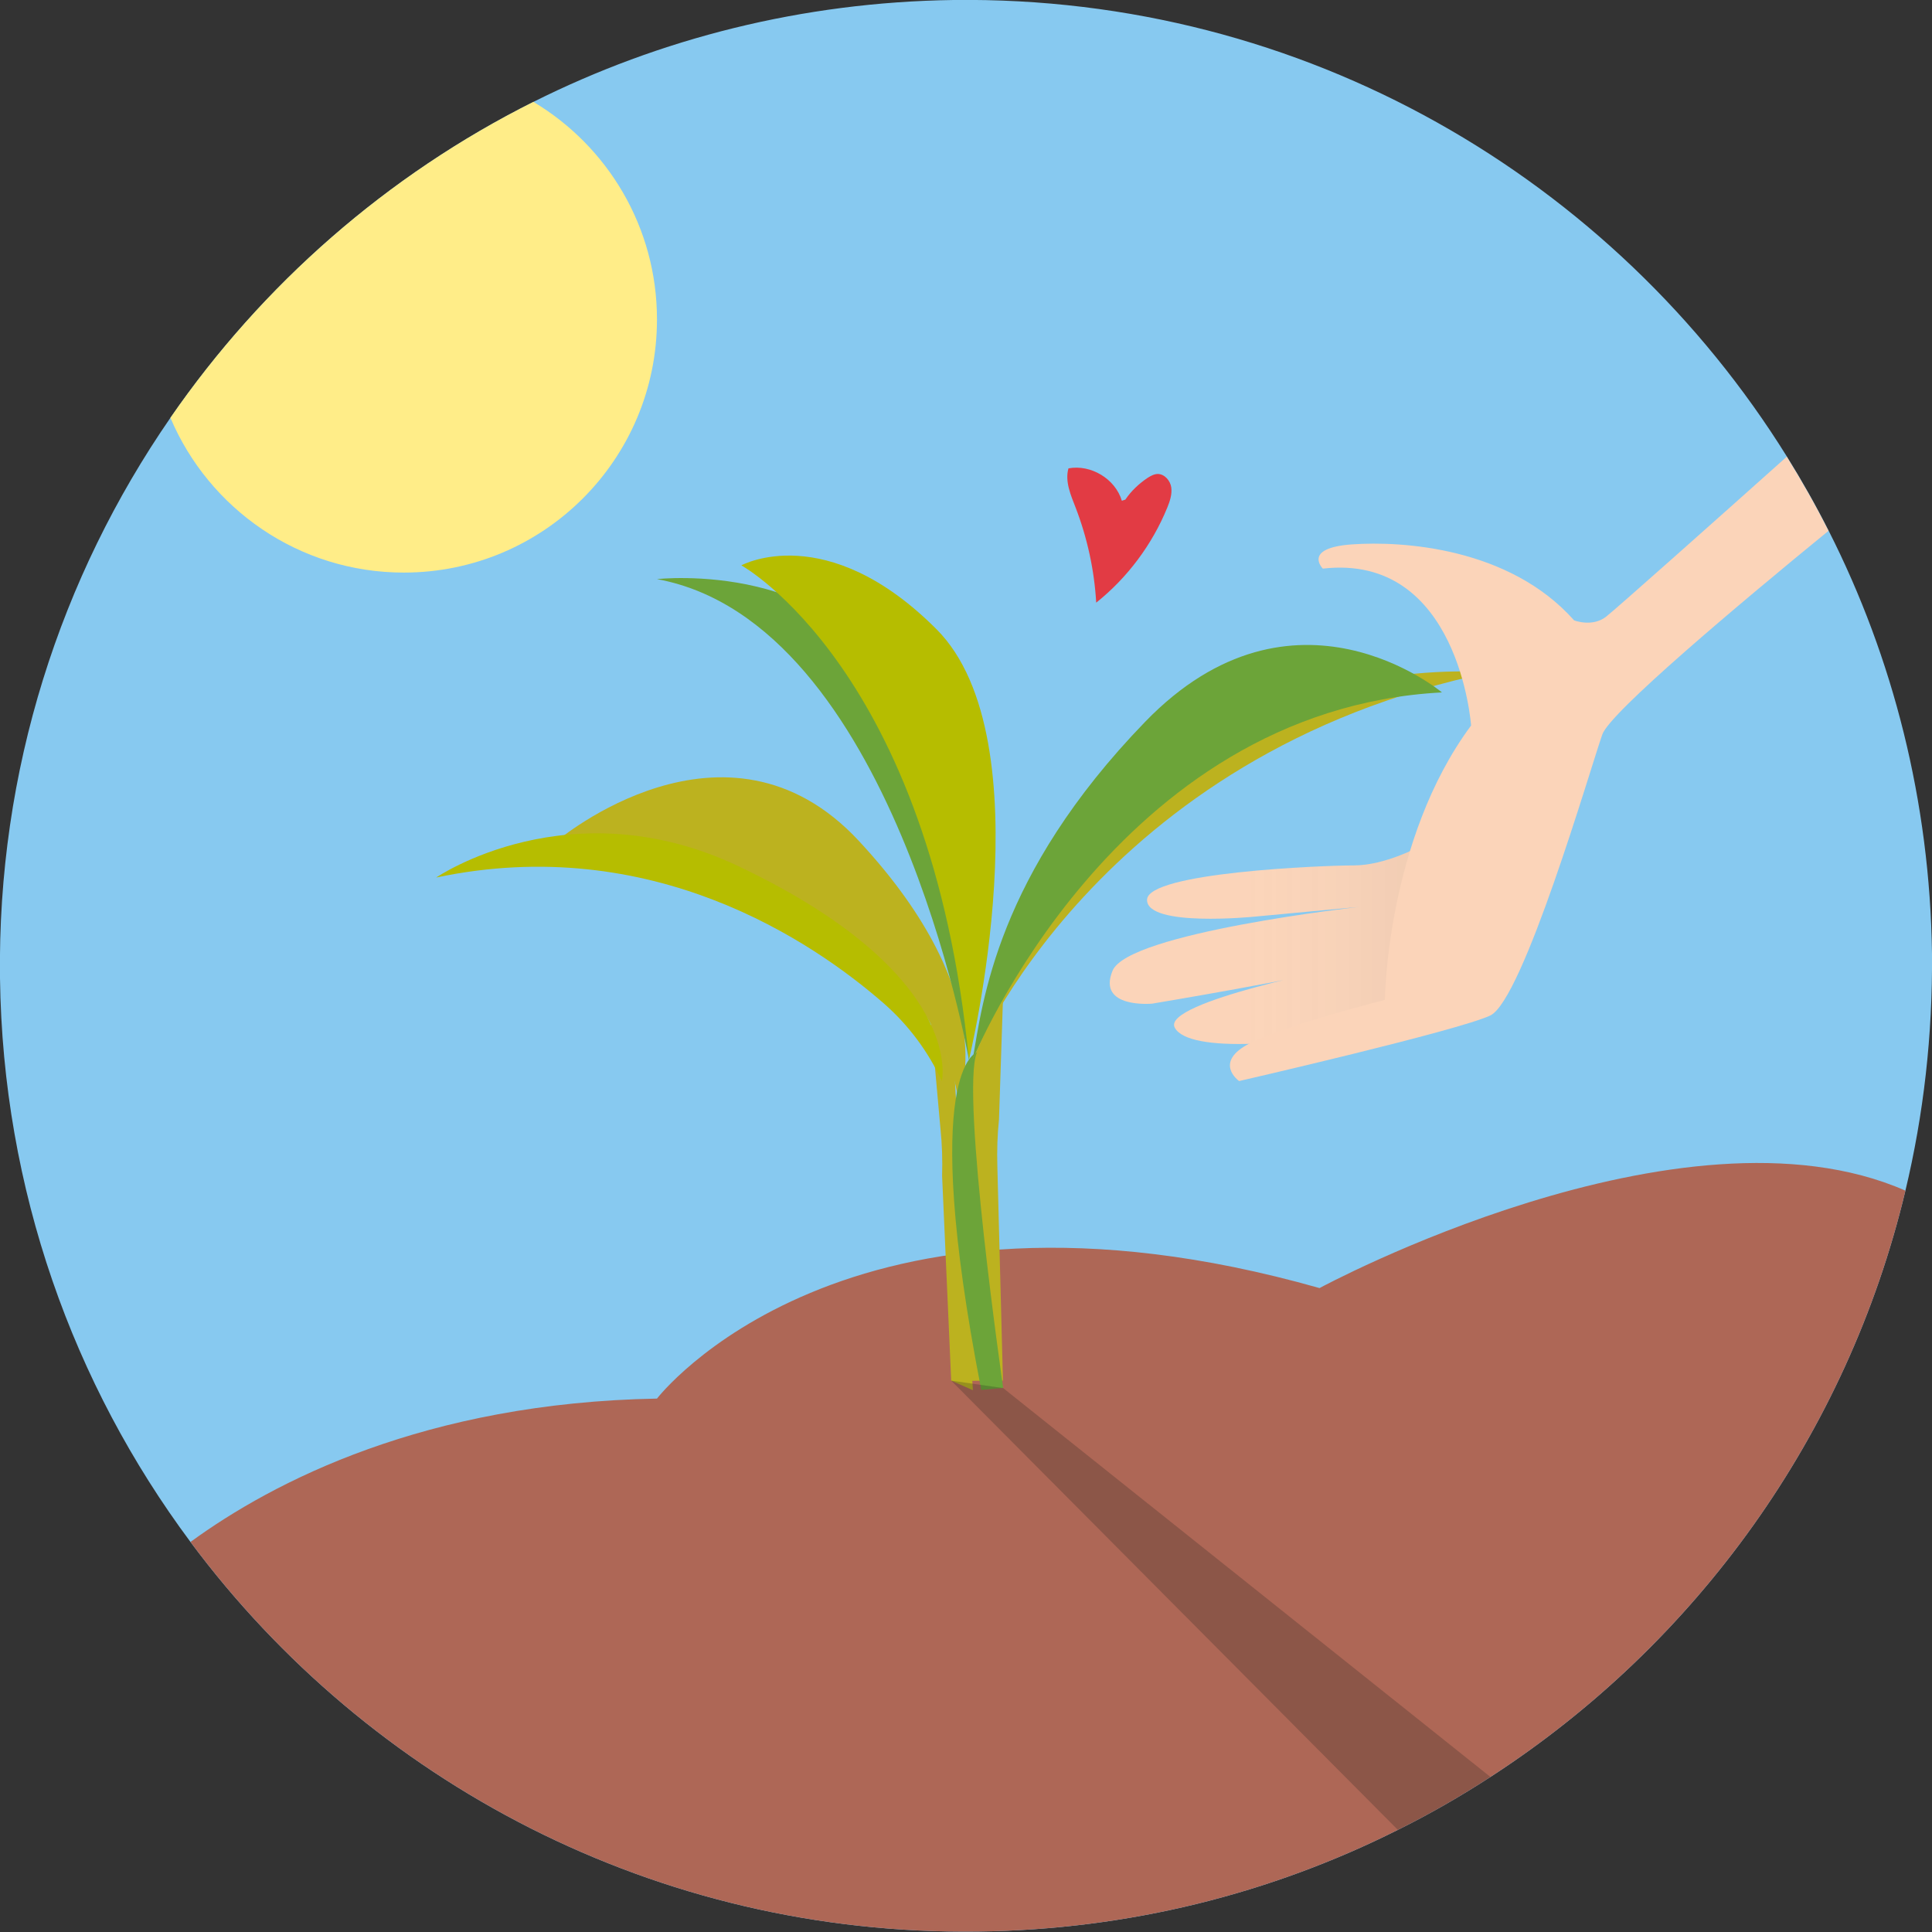 <?xml version="1.0" encoding="utf-8"?>
<!-- Generator: Adobe Illustrator 19.2.1, SVG Export Plug-In . SVG Version: 6.00 Build 0)  -->
<!DOCTYPE svg PUBLIC "-//W3C//DTD SVG 1.1//EN" "http://www.w3.org/Graphics/SVG/1.1/DTD/svg11.dtd">
<svg version="1.1" id="Livello_1" xmlns="http://www.w3.org/2000/svg" xmlns:xlink="http://www.w3.org/1999/xlink" x="0px" y="0px"
	 viewBox="0 0 828.7 828.7" style="enable-background:new 0 0 828.7 828.7;" xml:space="preserve">
<rect x="0" y="0" width="828.7" height="828.7" fill="#333333" stroke="none"/>
<style type="text/css">
	.st0{fill:#87C9F0;}
	.st1{fill:#BCB21F;}
	.st2{fill:#AE6756;}
	.st3{fill:#FBD4B9;}
	.st4{fill:url(#SVGID_1_);}
	.st5{fill:#6CA439;}
	.st6{fill:#B6BD00;}
	.st7{fill:#FFED88;}
	.st8{fill:#E23B44;}
	.st9{opacity:0.23;fill:#1D1D1B;enable-background:new    ;}
</style>
<path class="st0" d="M817.3,510.7c-25,104.9-89.9,194.4-178,251.5c-12.8,8.3-26,15.9-39.7,22.7c-54.2,27.2-115.2,42.8-180,43.6
	c-138.1,1.8-261.3-64.2-337.9-167.1C31.4,593.8,1.2,510.3,0,419.6c-1.2-89.2,26-172.2,73.1-240.4c39.5-57.2,93-104.1,155.7-135.5
	C283.1,16.5,344.2,0.9,409,0c150.6-1.9,283.4,76.7,357.5,195.9c6.4,10.3,12.4,20.9,17.9,31.8c27.6,54.5,43.4,116,44.3,181.3
	C829,444,825.1,478.1,817.3,510.7z"/>
<path class="st1" d="M238.9,360.7c0,0,72.5-61.4,129.5,0c62.9,67.7,42.6,111.4,42.6,111.4S403.9,374.7,238.9,360.7z"/>
<path class="st2" d="M817.3,510.7c-25,104.9-89.9,194.4-178,251.5c-12.8,8.3-26,15.9-39.7,22.7c-54.2,27.2-115.2,42.8-180,43.6
	c-138.1,1.8-261.3-64.2-337.9-167.1c35.5-25.9,100.7-59.7,200.1-61.5c0,0,80.7-105.1,284.2-47.4C566,552.5,721.2,468.5,817.3,510.7z
	"/>
<path class="st3" d="M608.9,363.1c0,0-14.8,8.1-28.1,8.1s-88.8,3-88.8,14.8s45.9,7.2,45.9,7.2L583,389c0,0-99.2,11.1-105.8,27.4
	c-6.7,16.3,17,14.1,17,14.1s67.3-11.2,84.4-16.3c0,0-80.7,15.5-74.7,26.6c5.9,11.1,52.1,8,96.9-2.2L608.9,363.1z"/>
<linearGradient id="SVGID_1_" gradientUnits="userSpaceOnUse" x1="523.769" y1="756.582" x2="656.663" y2="756.582" gradientTransform="matrix(1 0 0 -1 0 1162.036)">
	<stop  offset="0" style="stop-color:#FFFFFF;stop-opacity:0"/>
	<stop  offset="0.999" style="stop-color:#000000;stop-opacity:0.1"/>
</linearGradient>
<path class="st4" d="M608.9,363.1c0,0-14.8,8.1-28.1,8.1s-88.8,3-88.8,14.8s45.9,7.2,45.9,7.2L583,389c0,0-99.2,11.1-105.8,27.4
	c-6.7,16.3,17,14.1,17,14.1s67.3-11.2,84.4-16.3c0,0-80.7,15.5-74.7,26.6c5.9,11.1,52.1,8,96.9-2.2L608.9,363.1z"/>
<path class="st1" d="M430.2,592.2l-2.4-91.8c-0.2-6.8,0-13.5,0.7-20.2l1.8-54.4l-13.1,28.8l-2.6,137.7L430.2,592.2L430.2,592.2z"/>
<path class="st1" d="M408,592.2l-3.9-87.8c0.2-6.8,0-13.5-0.7-20.2l-4.6-51.4l10.7,29.3l7.8,134.2L408,592.2z"/>
<path class="st5" d="M420.9,596.2l9.4-0.9c0,0-18.3-126.2-11.3-143.9C419,451.5,394,458.1,420.9,596.2z"/>
<path class="st6" d="M379.1,430.4c-30.6-26.7-99.7-73.5-192-54c0,0,57.4-39.4,130.2-4.6c97.2,46.4,86.7,91.9,86.7,91.9l0,0
	C398.1,451,389.7,439.7,379.1,430.4z"/>
<path class="st5" d="M415.6,454.6c0,0-32.7-187.7-133.8-206.2c0,0,79.2-8.9,104.4,52.5S419.5,421.8,415.6,454.6z"/>
<path class="st6" d="M415.6,454.6c0,0,33.4-137.3-13.9-184.7S318,242.5,318,242.5S399.3,287.3,415.6,454.6z"/>
<path class="st1" d="M417.2,454.6c0,0,53.3-131.4,222-166.2c0,0-92.5-8.9-152.4,55.5S423.1,429.4,417.2,454.6z"/>
<path class="st5" d="M618.5,297c0,0-63.5-53.3-127.3,12.6s-69.7,120.3-74,145C417.2,454.6,477.9,304.4,618.5,297z"/>
<path class="st3" d="M784.3,227.7c-38.9,31.8-93.6,77.8-97,87.3c-5.2,14.8-34,114-48.1,120.6s-107.7,28.1-107.7,28.1
	s-11.5-8.1,4.8-16.3c16.3-8.1,57.7-18.5,57.7-18.5s0.7-68.8,37-117.7c0,0-5.2-74-63.6-67.3c0,0-8.9-8.9,12.6-10.4
	s67.4,1.3,95.2,32.6c0,0,7.7,3,13.6-1.5c3.8-2.9,47.4-41.7,77.6-68.7C772.8,206.2,778.8,216.8,784.3,227.7z"/>
<path class="st7" d="M281.8,137c0,60-48.6,108.6-108.6,108.6c-45,0-83.6-27.4-100.1-66.4c39.5-57.2,93-104.1,155.7-135.5
	C260.6,62.7,281.8,97.4,281.8,137z"/>
<path class="st8" d="M481.2,214.8c-2.8-9.4-13.3-15.7-22.9-13.9c-1.6,5.6,1,11.5,3.1,16.9c5,13,8,26.8,8.8,40.7
	c13.4-10.7,24-24.9,30.5-40.8c1.1-2.7,2.1-5.7,1.7-8.6c-0.4-2.9-2.8-5.7-5.7-5.8c-1.6,0-3.1,0.8-4.5,1.7c-3.7,2.5-7,5.6-9.5,9.3"/>
<path class="st9" d="M430.3,595.4l209,166.8c-12.8,8.3-26,15.9-39.7,22.7L408,592.2L430.3,595.4z"/>
</svg>
